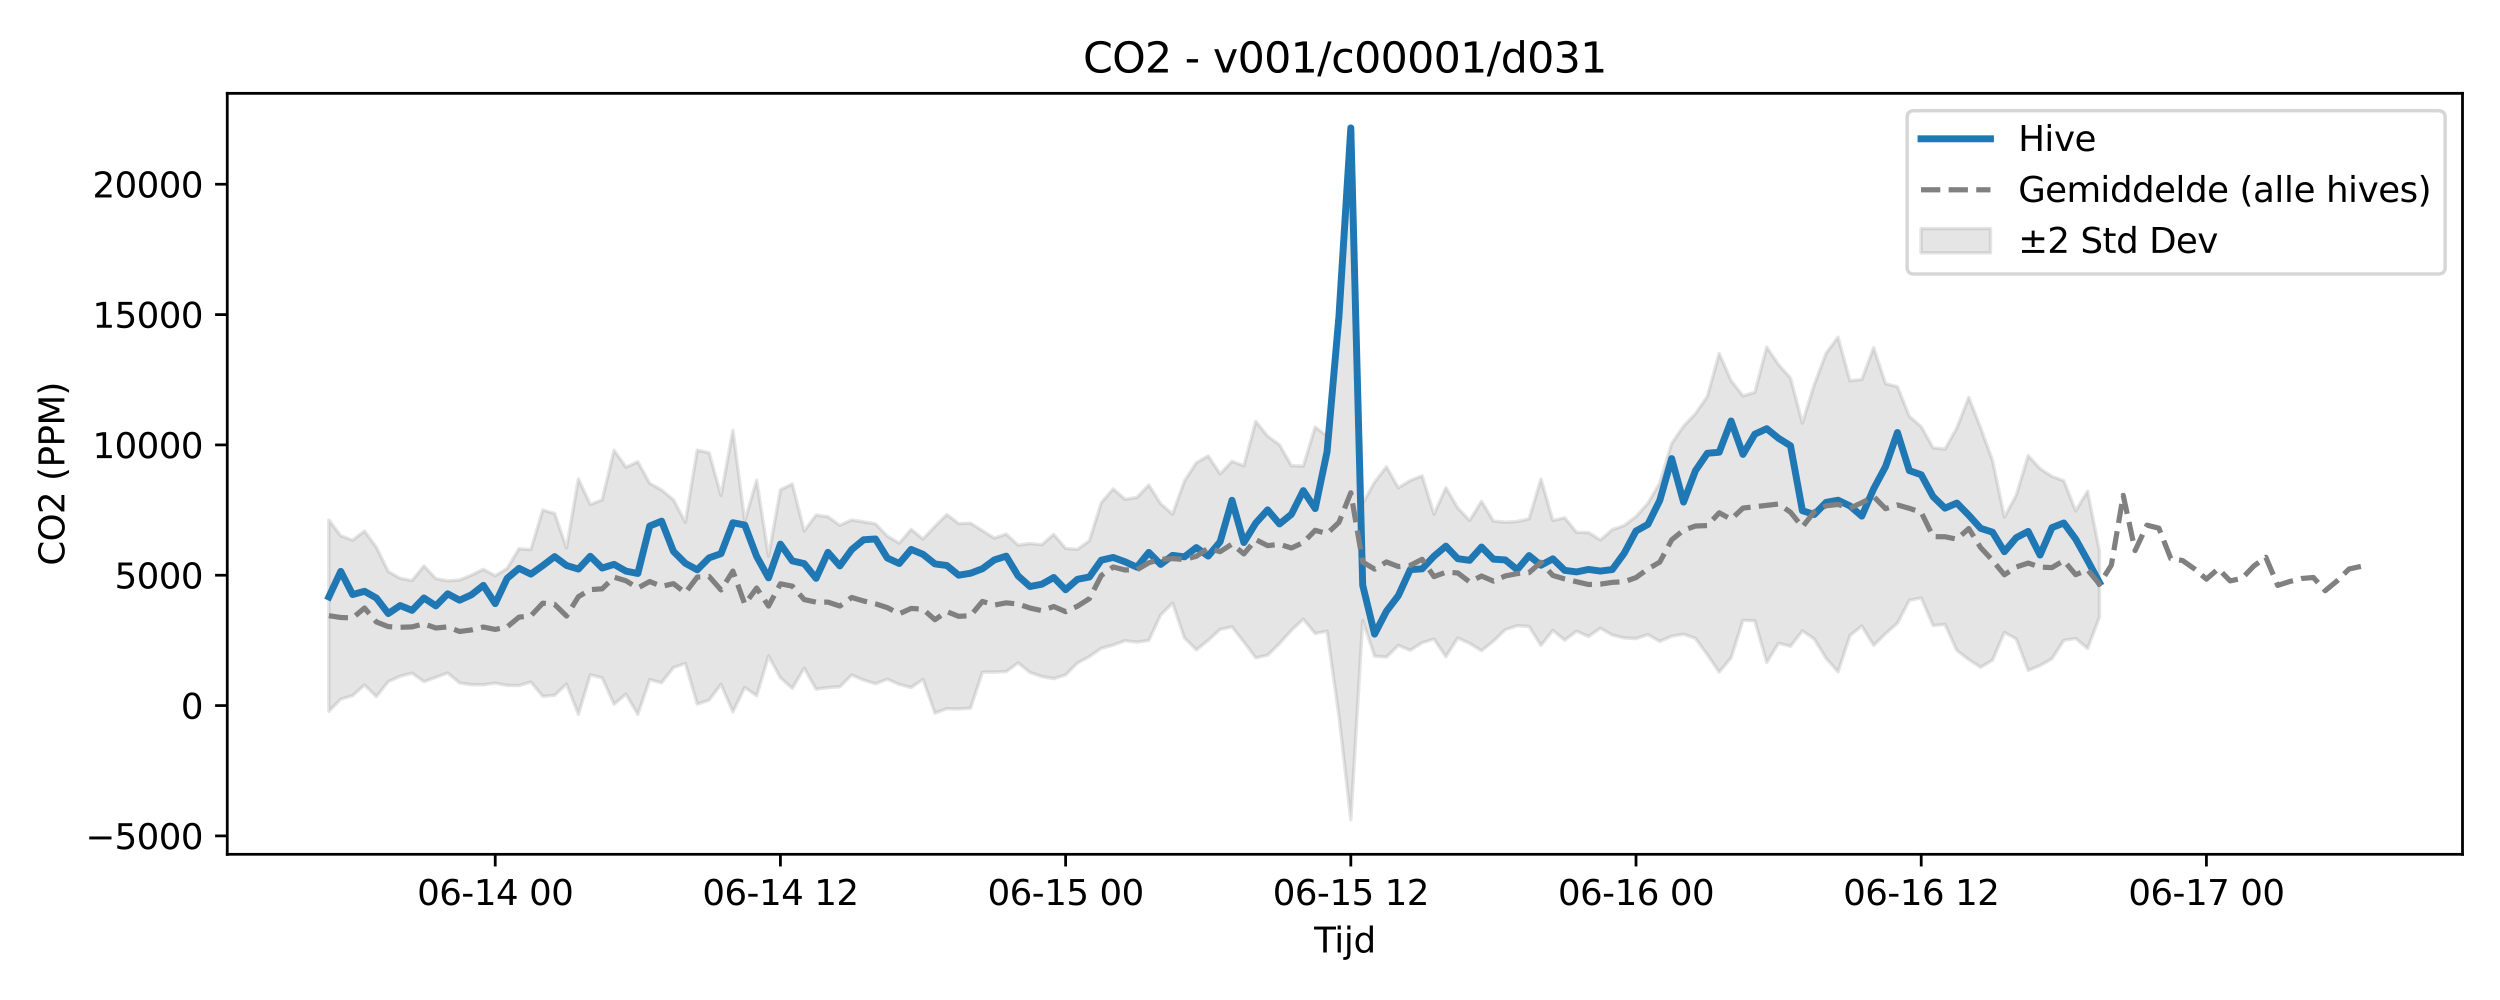 <?xml version="1.0" encoding="utf-8" standalone="no"?>
<!DOCTYPE svg PUBLIC "-//W3C//DTD SVG 1.1//EN"
  "http://www.w3.org/Graphics/SVG/1.1/DTD/svg11.dtd">
<svg xmlns:xlink="http://www.w3.org/1999/xlink" width="720pt" height="288pt" viewBox="0 0 720 288" xmlns="http://www.w3.org/2000/svg" version="1.1">
 <defs>
  <style type="text/css">*{stroke-linejoin: round; stroke-linecap: butt}</style>
 </defs>
 <g id="figure_1">
  <g id="patch_1">
   <path d="M 0 288 
L 720 288 
L 720 0 
L 0 0 
z
" style="fill: #ffffff"/>
  </g>
  <g id="axes_1">
   <g id="patch_2">
    <path d="M 65.45 246.04 
L 709.2 246.04 
L 709.2 26.88 
L 65.45 26.88 
z
" style="fill: #ffffff"/>
   </g>
   <g id="FillBetweenPolyCollection_1">
    <defs>
     <path id="m91aa860004" d="M 94.711 -138.25 
L 94.711 -83.123 
L 98.134 -86.637 
L 101.556 -87.653 
L 104.979 -90.724 
L 108.401 -87.372 
L 111.823 -91.685 
L 115.246 -93.242 
L 118.668 -94.126 
L 122.09 -91.685 
L 125.513 -92.925 
L 128.935 -94.191 
L 132.358 -91.301 
L 135.78 -90.806 
L 139.202 -90.784 
L 142.625 -91.259 
L 146.047 -90.618 
L 149.469 -90.551 
L 152.892 -91.583 
L 156.314 -87.458 
L 159.737 -87.752 
L 163.159 -90.969 
L 166.581 -82.272 
L 170.004 -93.668 
L 173.426 -92.795 
L 176.849 -85.18 
L 180.271 -88.058 
L 183.693 -82.272 
L 187.116 -92.267 
L 190.538 -91.361 
L 193.96 -95.745 
L 197.383 -96.954 
L 200.805 -85.227 
L 204.228 -86.369 
L 207.65 -90.903 
L 211.072 -82.977 
L 214.495 -90.02 
L 217.917 -87.617 
L 221.339 -99.066 
L 224.762 -92.8 
L 228.184 -89.756 
L 231.607 -95.58 
L 235.029 -89.517 
L 238.451 -89.985 
L 241.874 -90.211 
L 245.296 -93.608 
L 248.719 -92.121 
L 252.141 -91.079 
L 255.563 -92.403 
L 258.986 -90.89 
L 262.408 -90.005 
L 265.83 -92.346 
L 269.253 -82.645 
L 272.675 -83.895 
L 276.098 -83.794 
L 279.52 -84.058 
L 282.942 -94.414 
L 286.365 -94.449 
L 289.787 -94.579 
L 293.21 -97.083 
L 296.632 -94.321 
L 300.054 -93.159 
L 303.477 -92.535 
L 306.899 -93.641 
L 310.321 -97.05 
L 313.744 -98.911 
L 317.166 -101.287 
L 320.589 -102.213 
L 324.011 -103.475 
L 327.433 -103.066 
L 330.856 -103.557 
L 334.278 -110.902 
L 337.7 -114.313 
L 341.123 -104.28 
L 344.545 -100.845 
L 347.968 -103.594 
L 351.39 -106.721 
L 354.812 -107.488 
L 358.235 -103.096 
L 361.657 -98.554 
L 365.08 -99.306 
L 368.502 -102.648 
L 371.924 -106.47 
L 375.347 -109.695 
L 378.769 -105.545 
L 382.191 -106.222 
L 385.614 -81.845 
L 389.036 -51.922 
L 392.459 -109.278 
L 395.881 -99.041 
L 399.303 -98.768 
L 402.726 -102.13 
L 406.148 -100.721 
L 409.57 -102.885 
L 412.993 -103.938 
L 416.415 -98.891 
L 419.838 -104.271 
L 423.26 -102.708 
L 426.682 -100.598 
L 430.105 -103.345 
L 433.527 -106.643 
L 436.95 -107.786 
L 440.372 -107.569 
L 443.794 -102.1 
L 447.217 -106.453 
L 450.639 -103.639 
L 454.061 -106.207 
L 457.484 -104.697 
L 460.906 -107.072 
L 464.329 -105.116 
L 467.751 -104.264 
L 471.173 -104.086 
L 474.596 -105.231 
L 478.018 -103.292 
L 481.44 -104.769 
L 484.863 -105.334 
L 488.285 -104.16 
L 491.708 -99.441 
L 495.13 -94.432 
L 498.552 -98.549 
L 501.975 -109.365 
L 505.397 -109.198 
L 508.82 -97.233 
L 512.242 -102.745 
L 515.664 -101.862 
L 519.087 -106.312 
L 522.509 -103.958 
L 525.931 -98.381 
L 529.354 -94.531 
L 532.776 -104.929 
L 536.199 -107.726 
L 539.621 -102.128 
L 543.043 -105.502 
L 546.466 -108.536 
L 549.888 -115.114 
L 553.311 -115.797 
L 556.733 -107.871 
L 560.155 -108.163 
L 563.578 -100.664 
L 567 -98.037 
L 570.422 -95.811 
L 573.845 -97.874 
L 577.267 -105.856 
L 580.69 -104.006 
L 584.112 -94.916 
L 587.534 -96.318 
L 590.957 -98.278 
L 594.379 -103.584 
L 597.801 -104.123 
L 601.224 -101.247 
L 604.646 -110.225 
L 604.646 -129.287 
L 604.646 -129.287 
L 601.224 -146.528 
L 597.801 -140.863 
L 594.379 -149.529 
L 590.957 -150.781 
L 587.534 -153.035 
L 584.112 -156.756 
L 580.69 -145.412 
L 577.267 -139.077 
L 573.845 -155.366 
L 570.422 -164.78 
L 567 -173.526 
L 563.578 -164.777 
L 560.155 -158.664 
L 556.733 -159.027 
L 553.311 -165.121 
L 549.888 -168.079 
L 546.466 -176.632 
L 543.043 -177.487 
L 539.621 -187.852 
L 536.199 -178.708 
L 532.776 -178.325 
L 529.354 -190.9 
L 525.931 -186.294 
L 522.509 -177.234 
L 519.087 -166.141 
L 515.664 -179.101 
L 512.242 -182.957 
L 508.82 -188.012 
L 505.397 -174.998 
L 501.975 -173.987 
L 498.552 -178.365 
L 495.13 -186.204 
L 491.708 -173.837 
L 488.285 -168.851 
L 484.863 -165.257 
L 481.44 -160.288 
L 478.018 -148.936 
L 474.596 -143.055 
L 471.173 -139.234 
L 467.751 -136.642 
L 464.329 -135.455 
L 460.906 -132.457 
L 457.484 -134.621 
L 454.061 -134.666 
L 450.639 -138.879 
L 447.217 -138.097 
L 443.794 -150.026 
L 440.372 -138.572 
L 436.95 -137.809 
L 433.527 -137.61 
L 430.105 -137.929 
L 426.682 -143.626 
L 423.26 -138.099 
L 419.838 -141.719 
L 416.415 -147.526 
L 412.993 -139.929 
L 409.57 -150.966 
L 406.148 -149.605 
L 402.726 -147.526 
L 399.303 -153.554 
L 395.881 -149.147 
L 392.459 -142.991 
L 389.036 -240.238 
L 385.614 -193.274 
L 382.191 -162.407 
L 378.769 -164.997 
L 375.347 -153.77 
L 371.924 -153.88 
L 368.502 -159.869 
L 365.08 -162.399 
L 361.657 -166.611 
L 358.235 -153.862 
L 354.812 -155.132 
L 351.39 -151.515 
L 347.968 -156.689 
L 344.545 -154.726 
L 341.123 -149.467 
L 337.7 -139.915 
L 334.278 -142.918 
L 330.856 -148.292 
L 327.433 -144.729 
L 324.011 -144.22 
L 320.589 -147.191 
L 317.166 -143.199 
L 313.744 -132.263 
L 310.321 -129.791 
L 306.899 -130.039 
L 303.477 -134.098 
L 300.054 -131.107 
L 296.632 -131.46 
L 293.21 -131 
L 289.787 -134.179 
L 286.365 -133.027 
L 282.942 -135.169 
L 279.52 -137.311 
L 276.098 -137.198 
L 272.675 -139.821 
L 269.253 -136.393 
L 265.83 -132.767 
L 262.408 -135.542 
L 258.986 -131.556 
L 255.563 -133.592 
L 252.141 -137.13 
L 248.719 -137.703 
L 245.296 -138.256 
L 241.874 -136.702 
L 238.451 -139.191 
L 235.029 -139.652 
L 231.607 -135.064 
L 228.184 -148.618 
L 224.762 -146.934 
L 221.339 -127.825 
L 217.917 -149.695 
L 214.495 -137.971 
L 211.072 -164.076 
L 207.65 -145.285 
L 204.228 -157.587 
L 200.805 -158.372 
L 197.383 -137.583 
L 193.96 -144.071 
L 190.538 -146.875 
L 187.116 -148.789 
L 183.693 -155.014 
L 180.271 -153.426 
L 176.849 -158.356 
L 173.426 -144.044 
L 170.004 -142.701 
L 166.581 -150.043 
L 163.159 -130.208 
L 159.737 -140.104 
L 156.314 -141.118 
L 152.892 -129.72 
L 149.469 -129.958 
L 146.047 -124.283 
L 142.625 -122.195 
L 139.202 -124.033 
L 135.78 -122.347 
L 132.358 -120.962 
L 128.935 -120.718 
L 125.513 -121.355 
L 122.09 -125.004 
L 118.668 -120.789 
L 115.246 -121.444 
L 111.823 -123.375 
L 108.401 -130.368 
L 104.979 -135.055 
L 101.556 -132.407 
L 98.134 -133.69 
L 94.711 -138.25 
z
" style="stroke: #808080; stroke-opacity: 0.2"/>
    </defs>
    <g clip-path="url(#p217d6984ec)">
     <use xlink:href="#m91aa860004" x="0" y="288" style="fill: #808080; fill-opacity: 0.2; stroke: #808080; stroke-opacity: 0.2"/>
    </g>
   </g>
   <g id="matplotlib.axis_1">
    <g id="xtick_1">
     <g id="line2d_1">
      <defs>
       <path id="m5bd3066440" d="M 0 0 
L 0 3.5 
" style="stroke: #000000; stroke-width: 0.8"/>
      </defs>
      <g>
       <use xlink:href="#m5bd3066440" x="142.625" y="246.04" style="stroke: #000000; stroke-width: 0.8"/>
      </g>
     </g>
     <g id="text_1">
      <!-- 06-14 00 -->
      <g transform="translate(120.144 260.638) scale(0.1 -0.1)">
       <defs>
        <path id="DejaVuSans-30" d="M 2034 4250 
Q 1547 4250 1301 3770 
Q 1056 3291 1056 2328 
Q 1056 1369 1301 889 
Q 1547 409 2034 409 
Q 2525 409 2770 889 
Q 3016 1369 3016 2328 
Q 3016 3291 2770 3770 
Q 2525 4250 2034 4250 
z
M 2034 4750 
Q 2819 4750 3233 4129 
Q 3647 3509 3647 2328 
Q 3647 1150 3233 529 
Q 2819 -91 2034 -91 
Q 1250 -91 836 529 
Q 422 1150 422 2328 
Q 422 3509 836 4129 
Q 1250 4750 2034 4750 
z
" transform="scale(0.016)"/>
        <path id="DejaVuSans-36" d="M 2113 2584 
Q 1688 2584 1439 2293 
Q 1191 2003 1191 1497 
Q 1191 994 1439 701 
Q 1688 409 2113 409 
Q 2538 409 2786 701 
Q 3034 994 3034 1497 
Q 3034 2003 2786 2293 
Q 2538 2584 2113 2584 
z
M 3366 4563 
L 3366 3988 
Q 3128 4100 2886 4159 
Q 2644 4219 2406 4219 
Q 1781 4219 1451 3797 
Q 1122 3375 1075 2522 
Q 1259 2794 1537 2939 
Q 1816 3084 2150 3084 
Q 2853 3084 3261 2657 
Q 3669 2231 3669 1497 
Q 3669 778 3244 343 
Q 2819 -91 2113 -91 
Q 1303 -91 875 529 
Q 447 1150 447 2328 
Q 447 3434 972 4092 
Q 1497 4750 2381 4750 
Q 2619 4750 2861 4703 
Q 3103 4656 3366 4563 
z
" transform="scale(0.016)"/>
        <path id="DejaVuSans-2d" d="M 313 2009 
L 1997 2009 
L 1997 1497 
L 313 1497 
L 313 2009 
z
" transform="scale(0.016)"/>
        <path id="DejaVuSans-31" d="M 794 531 
L 1825 531 
L 1825 4091 
L 703 3866 
L 703 4441 
L 1819 4666 
L 2450 4666 
L 2450 531 
L 3481 531 
L 3481 0 
L 794 0 
L 794 531 
z
" transform="scale(0.016)"/>
        <path id="DejaVuSans-34" d="M 2419 4116 
L 825 1625 
L 2419 1625 
L 2419 4116 
z
M 2253 4666 
L 3047 4666 
L 3047 1625 
L 3713 1625 
L 3713 1100 
L 3047 1100 
L 3047 0 
L 2419 0 
L 2419 1100 
L 313 1100 
L 313 1709 
L 2253 4666 
z
" transform="scale(0.016)"/>
        <path id="DejaVuSans-20" transform="scale(0.016)"/>
       </defs>
       <use xlink:href="#DejaVuSans-30"/>
       <use xlink:href="#DejaVuSans-36" transform="translate(63.623 0)"/>
       <use xlink:href="#DejaVuSans-2d" transform="translate(127.246 0)"/>
       <use xlink:href="#DejaVuSans-31" transform="translate(163.33 0)"/>
       <use xlink:href="#DejaVuSans-34" transform="translate(226.953 0)"/>
       <use xlink:href="#DejaVuSans-20" transform="translate(290.576 0)"/>
       <use xlink:href="#DejaVuSans-30" transform="translate(322.363 0)"/>
       <use xlink:href="#DejaVuSans-30" transform="translate(385.986 0)"/>
      </g>
     </g>
    </g>
    <g id="xtick_2">
     <g id="line2d_2">
      <g>
       <use xlink:href="#m5bd3066440" x="224.762" y="246.04" style="stroke: #000000; stroke-width: 0.8"/>
      </g>
     </g>
     <g id="text_2">
      <!-- 06-14 12 -->
      <g transform="translate(202.281 260.638) scale(0.1 -0.1)">
       <defs>
        <path id="DejaVuSans-32" d="M 1228 531 
L 3431 531 
L 3431 0 
L 469 0 
L 469 531 
Q 828 903 1448 1529 
Q 2069 2156 2228 2338 
Q 2531 2678 2651 2914 
Q 2772 3150 2772 3378 
Q 2772 3750 2511 3984 
Q 2250 4219 1831 4219 
Q 1534 4219 1204 4116 
Q 875 4013 500 3803 
L 500 4441 
Q 881 4594 1212 4672 
Q 1544 4750 1819 4750 
Q 2544 4750 2975 4387 
Q 3406 4025 3406 3419 
Q 3406 3131 3298 2873 
Q 3191 2616 2906 2266 
Q 2828 2175 2409 1742 
Q 1991 1309 1228 531 
z
" transform="scale(0.016)"/>
       </defs>
       <use xlink:href="#DejaVuSans-30"/>
       <use xlink:href="#DejaVuSans-36" transform="translate(63.623 0)"/>
       <use xlink:href="#DejaVuSans-2d" transform="translate(127.246 0)"/>
       <use xlink:href="#DejaVuSans-31" transform="translate(163.33 0)"/>
       <use xlink:href="#DejaVuSans-34" transform="translate(226.953 0)"/>
       <use xlink:href="#DejaVuSans-20" transform="translate(290.576 0)"/>
       <use xlink:href="#DejaVuSans-31" transform="translate(322.363 0)"/>
       <use xlink:href="#DejaVuSans-32" transform="translate(385.986 0)"/>
      </g>
     </g>
    </g>
    <g id="xtick_3">
     <g id="line2d_3">
      <g>
       <use xlink:href="#m5bd3066440" x="306.899" y="246.04" style="stroke: #000000; stroke-width: 0.8"/>
      </g>
     </g>
     <g id="text_3">
      <!-- 06-15 00 -->
      <g transform="translate(284.419 260.638) scale(0.1 -0.1)">
       <defs>
        <path id="DejaVuSans-35" d="M 691 4666 
L 3169 4666 
L 3169 4134 
L 1269 4134 
L 1269 2991 
Q 1406 3038 1543 3061 
Q 1681 3084 1819 3084 
Q 2600 3084 3056 2656 
Q 3513 2228 3513 1497 
Q 3513 744 3044 326 
Q 2575 -91 1722 -91 
Q 1428 -91 1123 -41 
Q 819 9 494 109 
L 494 744 
Q 775 591 1075 516 
Q 1375 441 1709 441 
Q 2250 441 2565 725 
Q 2881 1009 2881 1497 
Q 2881 1984 2565 2268 
Q 2250 2553 1709 2553 
Q 1456 2553 1204 2497 
Q 953 2441 691 2322 
L 691 4666 
z
" transform="scale(0.016)"/>
       </defs>
       <use xlink:href="#DejaVuSans-30"/>
       <use xlink:href="#DejaVuSans-36" transform="translate(63.623 0)"/>
       <use xlink:href="#DejaVuSans-2d" transform="translate(127.246 0)"/>
       <use xlink:href="#DejaVuSans-31" transform="translate(163.33 0)"/>
       <use xlink:href="#DejaVuSans-35" transform="translate(226.953 0)"/>
       <use xlink:href="#DejaVuSans-20" transform="translate(290.576 0)"/>
       <use xlink:href="#DejaVuSans-30" transform="translate(322.363 0)"/>
       <use xlink:href="#DejaVuSans-30" transform="translate(385.986 0)"/>
      </g>
     </g>
    </g>
    <g id="xtick_4">
     <g id="line2d_4">
      <g>
       <use xlink:href="#m5bd3066440" x="389.036" y="246.04" style="stroke: #000000; stroke-width: 0.8"/>
      </g>
     </g>
     <g id="text_4">
      <!-- 06-15 12 -->
      <g transform="translate(366.556 260.638) scale(0.1 -0.1)">
       <use xlink:href="#DejaVuSans-30"/>
       <use xlink:href="#DejaVuSans-36" transform="translate(63.623 0)"/>
       <use xlink:href="#DejaVuSans-2d" transform="translate(127.246 0)"/>
       <use xlink:href="#DejaVuSans-31" transform="translate(163.33 0)"/>
       <use xlink:href="#DejaVuSans-35" transform="translate(226.953 0)"/>
       <use xlink:href="#DejaVuSans-20" transform="translate(290.576 0)"/>
       <use xlink:href="#DejaVuSans-31" transform="translate(322.363 0)"/>
       <use xlink:href="#DejaVuSans-32" transform="translate(385.986 0)"/>
      </g>
     </g>
    </g>
    <g id="xtick_5">
     <g id="line2d_5">
      <g>
       <use xlink:href="#m5bd3066440" x="471.173" y="246.04" style="stroke: #000000; stroke-width: 0.8"/>
      </g>
     </g>
     <g id="text_5">
      <!-- 06-16 00 -->
      <g transform="translate(448.693 260.638) scale(0.1 -0.1)">
       <use xlink:href="#DejaVuSans-30"/>
       <use xlink:href="#DejaVuSans-36" transform="translate(63.623 0)"/>
       <use xlink:href="#DejaVuSans-2d" transform="translate(127.246 0)"/>
       <use xlink:href="#DejaVuSans-31" transform="translate(163.33 0)"/>
       <use xlink:href="#DejaVuSans-36" transform="translate(226.953 0)"/>
       <use xlink:href="#DejaVuSans-20" transform="translate(290.576 0)"/>
       <use xlink:href="#DejaVuSans-30" transform="translate(322.363 0)"/>
       <use xlink:href="#DejaVuSans-30" transform="translate(385.986 0)"/>
      </g>
     </g>
    </g>
    <g id="xtick_6">
     <g id="line2d_6">
      <g>
       <use xlink:href="#m5bd3066440" x="553.311" y="246.04" style="stroke: #000000; stroke-width: 0.8"/>
      </g>
     </g>
     <g id="text_6">
      <!-- 06-16 12 -->
      <g transform="translate(530.83 260.638) scale(0.1 -0.1)">
       <use xlink:href="#DejaVuSans-30"/>
       <use xlink:href="#DejaVuSans-36" transform="translate(63.623 0)"/>
       <use xlink:href="#DejaVuSans-2d" transform="translate(127.246 0)"/>
       <use xlink:href="#DejaVuSans-31" transform="translate(163.33 0)"/>
       <use xlink:href="#DejaVuSans-36" transform="translate(226.953 0)"/>
       <use xlink:href="#DejaVuSans-20" transform="translate(290.576 0)"/>
       <use xlink:href="#DejaVuSans-31" transform="translate(322.363 0)"/>
       <use xlink:href="#DejaVuSans-32" transform="translate(385.986 0)"/>
      </g>
     </g>
    </g>
    <g id="xtick_7">
     <g id="line2d_7">
      <g>
       <use xlink:href="#m5bd3066440" x="635.448" y="246.04" style="stroke: #000000; stroke-width: 0.8"/>
      </g>
     </g>
     <g id="text_7">
      <!-- 06-17 00 -->
      <g transform="translate(612.967 260.638) scale(0.1 -0.1)">
       <defs>
        <path id="DejaVuSans-37" d="M 525 4666 
L 3525 4666 
L 3525 4397 
L 1831 0 
L 1172 0 
L 2766 4134 
L 525 4134 
L 525 4666 
z
" transform="scale(0.016)"/>
       </defs>
       <use xlink:href="#DejaVuSans-30"/>
       <use xlink:href="#DejaVuSans-36" transform="translate(63.623 0)"/>
       <use xlink:href="#DejaVuSans-2d" transform="translate(127.246 0)"/>
       <use xlink:href="#DejaVuSans-31" transform="translate(163.33 0)"/>
       <use xlink:href="#DejaVuSans-37" transform="translate(226.953 0)"/>
       <use xlink:href="#DejaVuSans-20" transform="translate(290.576 0)"/>
       <use xlink:href="#DejaVuSans-30" transform="translate(322.363 0)"/>
       <use xlink:href="#DejaVuSans-30" transform="translate(385.986 0)"/>
      </g>
     </g>
    </g>
    <g id="text_8">
     <!-- Tijd -->
     <g transform="translate(378.475 274.317) scale(0.1 -0.1)">
      <defs>
       <path id="DejaVuSans-54" d="M -19 4666 
L 3928 4666 
L 3928 4134 
L 2272 4134 
L 2272 0 
L 1638 0 
L 1638 4134 
L -19 4134 
L -19 4666 
z
" transform="scale(0.016)"/>
       <path id="DejaVuSans-69" d="M 603 3500 
L 1178 3500 
L 1178 0 
L 603 0 
L 603 3500 
z
M 603 4863 
L 1178 4863 
L 1178 4134 
L 603 4134 
L 603 4863 
z
" transform="scale(0.016)"/>
       <path id="DejaVuSans-6a" d="M 603 3500 
L 1178 3500 
L 1178 -63 
Q 1178 -731 923 -1031 
Q 669 -1331 103 -1331 
L -116 -1331 
L -116 -844 
L 38 -844 
Q 366 -844 484 -692 
Q 603 -541 603 -63 
L 603 3500 
z
M 603 4863 
L 1178 4863 
L 1178 4134 
L 603 4134 
L 603 4863 
z
" transform="scale(0.016)"/>
       <path id="DejaVuSans-64" d="M 2906 2969 
L 2906 4863 
L 3481 4863 
L 3481 0 
L 2906 0 
L 2906 525 
Q 2725 213 2448 61 
Q 2172 -91 1784 -91 
Q 1150 -91 751 415 
Q 353 922 353 1747 
Q 353 2572 751 3078 
Q 1150 3584 1784 3584 
Q 2172 3584 2448 3432 
Q 2725 3281 2906 2969 
z
M 947 1747 
Q 947 1113 1208 752 
Q 1469 391 1925 391 
Q 2381 391 2643 752 
Q 2906 1113 2906 1747 
Q 2906 2381 2643 2742 
Q 2381 3103 1925 3103 
Q 1469 3103 1208 2742 
Q 947 2381 947 1747 
z
" transform="scale(0.016)"/>
      </defs>
      <use xlink:href="#DejaVuSans-54"/>
      <use xlink:href="#DejaVuSans-69" transform="translate(57.959 0)"/>
      <use xlink:href="#DejaVuSans-6a" transform="translate(85.742 0)"/>
      <use xlink:href="#DejaVuSans-64" transform="translate(113.525 0)"/>
     </g>
    </g>
   </g>
   <g id="matplotlib.axis_2">
    <g id="ytick_1">
     <g id="line2d_8">
      <defs>
       <path id="m555ec201c3" d="M 0 0 
L -3.5 0 
" style="stroke: #000000; stroke-width: 0.8"/>
      </defs>
      <g>
       <use xlink:href="#m555ec201c3" x="65.45" y="240.74" style="stroke: #000000; stroke-width: 0.8"/>
      </g>
     </g>
     <g id="text_9">
      <!-- −5000 -->
      <g transform="translate(24.62 244.54) scale(0.1 -0.1)">
       <defs>
        <path id="DejaVuSans-2212" d="M 678 2272 
L 4684 2272 
L 4684 1741 
L 678 1741 
L 678 2272 
z
" transform="scale(0.016)"/>
       </defs>
       <use xlink:href="#DejaVuSans-2212"/>
       <use xlink:href="#DejaVuSans-35" transform="translate(83.789 0)"/>
       <use xlink:href="#DejaVuSans-30" transform="translate(147.412 0)"/>
       <use xlink:href="#DejaVuSans-30" transform="translate(211.035 0)"/>
       <use xlink:href="#DejaVuSans-30" transform="translate(274.658 0)"/>
      </g>
     </g>
    </g>
    <g id="ytick_2">
     <g id="line2d_9">
      <g>
       <use xlink:href="#m555ec201c3" x="65.45" y="203.205" style="stroke: #000000; stroke-width: 0.8"/>
      </g>
     </g>
     <g id="text_10">
      <!-- 0 -->
      <g transform="translate(52.087 207.004) scale(0.1 -0.1)">
       <use xlink:href="#DejaVuSans-30"/>
      </g>
     </g>
    </g>
    <g id="ytick_3">
     <g id="line2d_10">
      <g>
       <use xlink:href="#m555ec201c3" x="65.45" y="165.669" style="stroke: #000000; stroke-width: 0.8"/>
      </g>
     </g>
     <g id="text_11">
      <!-- 5000 -->
      <g transform="translate(33 169.468) scale(0.1 -0.1)">
       <use xlink:href="#DejaVuSans-35"/>
       <use xlink:href="#DejaVuSans-30" transform="translate(63.623 0)"/>
       <use xlink:href="#DejaVuSans-30" transform="translate(127.246 0)"/>
       <use xlink:href="#DejaVuSans-30" transform="translate(190.869 0)"/>
      </g>
     </g>
    </g>
    <g id="ytick_4">
     <g id="line2d_11">
      <g>
       <use xlink:href="#m555ec201c3" x="65.45" y="128.133" style="stroke: #000000; stroke-width: 0.8"/>
      </g>
     </g>
     <g id="text_12">
      <!-- 10000 -->
      <g transform="translate(26.637 131.933) scale(0.1 -0.1)">
       <use xlink:href="#DejaVuSans-31"/>
       <use xlink:href="#DejaVuSans-30" transform="translate(63.623 0)"/>
       <use xlink:href="#DejaVuSans-30" transform="translate(127.246 0)"/>
       <use xlink:href="#DejaVuSans-30" transform="translate(190.869 0)"/>
       <use xlink:href="#DejaVuSans-30" transform="translate(254.492 0)"/>
      </g>
     </g>
    </g>
    <g id="ytick_5">
     <g id="line2d_12">
      <g>
       <use xlink:href="#m555ec201c3" x="65.45" y="90.598" style="stroke: #000000; stroke-width: 0.8"/>
      </g>
     </g>
     <g id="text_13">
      <!-- 15000 -->
      <g transform="translate(26.637 94.397) scale(0.1 -0.1)">
       <use xlink:href="#DejaVuSans-31"/>
       <use xlink:href="#DejaVuSans-35" transform="translate(63.623 0)"/>
       <use xlink:href="#DejaVuSans-30" transform="translate(127.246 0)"/>
       <use xlink:href="#DejaVuSans-30" transform="translate(190.869 0)"/>
       <use xlink:href="#DejaVuSans-30" transform="translate(254.492 0)"/>
      </g>
     </g>
    </g>
    <g id="ytick_6">
     <g id="line2d_13">
      <g>
       <use xlink:href="#m555ec201c3" x="65.45" y="53.062" style="stroke: #000000; stroke-width: 0.8"/>
      </g>
     </g>
     <g id="text_14">
      <!-- 20000 -->
      <g transform="translate(26.637 56.861) scale(0.1 -0.1)">
       <use xlink:href="#DejaVuSans-32"/>
       <use xlink:href="#DejaVuSans-30" transform="translate(63.623 0)"/>
       <use xlink:href="#DejaVuSans-30" transform="translate(127.246 0)"/>
       <use xlink:href="#DejaVuSans-30" transform="translate(190.869 0)"/>
       <use xlink:href="#DejaVuSans-30" transform="translate(254.492 0)"/>
      </g>
     </g>
    </g>
    <g id="text_15">
     <!-- CO2 (PPM) -->
     <g transform="translate(18.541 162.903) rotate(-90) scale(0.1 -0.1)">
      <defs>
       <path id="DejaVuSans-43" d="M 4122 4306 
L 4122 3641 
Q 3803 3938 3442 4084 
Q 3081 4231 2675 4231 
Q 1875 4231 1450 3742 
Q 1025 3253 1025 2328 
Q 1025 1406 1450 917 
Q 1875 428 2675 428 
Q 3081 428 3442 575 
Q 3803 722 4122 1019 
L 4122 359 
Q 3791 134 3420 21 
Q 3050 -91 2638 -91 
Q 1578 -91 968 557 
Q 359 1206 359 2328 
Q 359 3453 968 4101 
Q 1578 4750 2638 4750 
Q 3056 4750 3426 4639 
Q 3797 4528 4122 4306 
z
" transform="scale(0.016)"/>
       <path id="DejaVuSans-4f" d="M 2522 4238 
Q 1834 4238 1429 3725 
Q 1025 3213 1025 2328 
Q 1025 1447 1429 934 
Q 1834 422 2522 422 
Q 3209 422 3611 934 
Q 4013 1447 4013 2328 
Q 4013 3213 3611 3725 
Q 3209 4238 2522 4238 
z
M 2522 4750 
Q 3503 4750 4090 4092 
Q 4678 3434 4678 2328 
Q 4678 1225 4090 567 
Q 3503 -91 2522 -91 
Q 1538 -91 948 565 
Q 359 1222 359 2328 
Q 359 3434 948 4092 
Q 1538 4750 2522 4750 
z
" transform="scale(0.016)"/>
       <path id="DejaVuSans-28" d="M 1984 4856 
Q 1566 4138 1362 3434 
Q 1159 2731 1159 2009 
Q 1159 1288 1364 580 
Q 1569 -128 1984 -844 
L 1484 -844 
Q 1016 -109 783 600 
Q 550 1309 550 2009 
Q 550 2706 781 3412 
Q 1013 4119 1484 4856 
L 1984 4856 
z
" transform="scale(0.016)"/>
       <path id="DejaVuSans-50" d="M 1259 4147 
L 1259 2394 
L 2053 2394 
Q 2494 2394 2734 2622 
Q 2975 2850 2975 3272 
Q 2975 3691 2734 3919 
Q 2494 4147 2053 4147 
L 1259 4147 
z
M 628 4666 
L 2053 4666 
Q 2838 4666 3239 4311 
Q 3641 3956 3641 3272 
Q 3641 2581 3239 2228 
Q 2838 1875 2053 1875 
L 1259 1875 
L 1259 0 
L 628 0 
L 628 4666 
z
" transform="scale(0.016)"/>
       <path id="DejaVuSans-4d" d="M 628 4666 
L 1569 4666 
L 2759 1491 
L 3956 4666 
L 4897 4666 
L 4897 0 
L 4281 0 
L 4281 4097 
L 3078 897 
L 2444 897 
L 1241 4097 
L 1241 0 
L 628 0 
L 628 4666 
z
" transform="scale(0.016)"/>
       <path id="DejaVuSans-29" d="M 513 4856 
L 1013 4856 
Q 1481 4119 1714 3412 
Q 1947 2706 1947 2009 
Q 1947 1309 1714 600 
Q 1481 -109 1013 -844 
L 513 -844 
Q 928 -128 1133 580 
Q 1338 1288 1338 2009 
Q 1338 2731 1133 3434 
Q 928 4138 513 4856 
z
" transform="scale(0.016)"/>
      </defs>
      <use xlink:href="#DejaVuSans-43"/>
      <use xlink:href="#DejaVuSans-4f" transform="translate(69.824 0)"/>
      <use xlink:href="#DejaVuSans-32" transform="translate(148.535 0)"/>
      <use xlink:href="#DejaVuSans-20" transform="translate(212.158 0)"/>
      <use xlink:href="#DejaVuSans-28" transform="translate(243.945 0)"/>
      <use xlink:href="#DejaVuSans-50" transform="translate(282.959 0)"/>
      <use xlink:href="#DejaVuSans-50" transform="translate(343.262 0)"/>
      <use xlink:href="#DejaVuSans-4d" transform="translate(403.564 0)"/>
      <use xlink:href="#DejaVuSans-29" transform="translate(489.844 0)"/>
     </g>
    </g>
   </g>
   <g id="line2d_14">
    <path d="M 94.711 171.908 
L 98.134 164.566 
L 101.556 171.229 
L 104.979 170.296 
L 108.401 172.24 
L 111.823 176.697 
L 115.246 174.402 
L 118.668 175.786 
L 122.09 172.22 
L 125.513 174.49 
L 128.935 171.019 
L 132.358 172.853 
L 135.78 171.299 
L 139.202 168.594 
L 142.625 173.842 
L 146.047 166.57 
L 149.469 163.682 
L 152.892 165.346 
L 156.314 162.899 
L 159.737 160.304 
L 163.159 162.864 
L 166.581 163.892 
L 170.004 160.211 
L 173.426 163.6 
L 176.849 162.534 
L 180.271 164.487 
L 183.693 165.161 
L 187.116 151.498 
L 190.538 150.092 
L 193.96 158.808 
L 197.383 162.233 
L 200.805 164.105 
L 204.228 160.659 
L 207.65 159.453 
L 211.072 150.545 
L 214.495 151.215 
L 217.917 160.254 
L 221.339 166.417 
L 224.762 156.709 
L 228.184 161.54 
L 231.607 162.321 
L 235.029 166.555 
L 238.451 159.083 
L 241.874 162.985 
L 245.296 158.277 
L 248.719 155.454 
L 252.141 155.224 
L 255.563 160.726 
L 258.986 162.288 
L 262.408 158.227 
L 265.83 159.648 
L 269.253 162.4 
L 272.675 162.861 
L 276.098 165.657 
L 279.52 165.094 
L 282.942 163.792 
L 286.365 161.257 
L 289.787 160.166 
L 293.21 165.849 
L 296.632 168.915 
L 300.054 168.249 
L 303.477 166.315 
L 306.899 169.843 
L 310.321 166.833 
L 313.744 166.17 
L 317.166 161.333 
L 320.589 160.549 
L 324.011 161.793 
L 327.433 163.349 
L 330.856 159.093 
L 334.278 162.549 
L 337.7 159.949 
L 341.123 160.372 
L 344.545 157.704 
L 347.968 160.151 
L 351.39 156.035 
L 354.812 144.091 
L 358.235 156.25 
L 361.657 150.645 
L 365.08 146.849 
L 368.502 150.893 
L 371.924 148.122 
L 375.347 141.309 
L 378.769 146.47 
L 382.191 130.128 
L 385.614 91.143 
L 389.036 36.842 
L 392.459 168.557 
L 395.881 182.625 
L 399.303 176.019 
L 402.726 171.525 
L 406.148 164.048 
L 409.57 163.835 
L 412.993 160.179 
L 416.415 157.289 
L 419.838 160.902 
L 423.26 161.373 
L 426.682 157.546 
L 430.105 161.042 
L 433.527 161.257 
L 436.95 164.07 
L 440.372 160.006 
L 443.794 162.789 
L 447.217 160.945 
L 450.639 164.268 
L 454.061 164.708 
L 457.484 163.995 
L 460.906 164.465 
L 464.329 164.038 
L 467.751 159.358 
L 471.173 152.925 
L 474.596 151.028 
L 478.018 144.111 
L 481.44 132.08 
L 484.863 144.594 
L 488.285 135.573 
L 491.708 130.543 
L 495.13 130.243 
L 498.552 121.254 
L 501.975 130.864 
L 505.397 125.026 
L 508.82 123.467 
L 512.242 126.244 
L 515.664 128.376 
L 519.087 147.074 
L 522.509 148.175 
L 525.931 144.687 
L 529.354 144.064 
L 532.776 145.708 
L 536.199 148.643 
L 539.621 140.758 
L 543.043 134.367 
L 546.466 124.571 
L 549.888 135.528 
L 553.311 136.734 
L 556.733 143.03 
L 560.155 146.353 
L 563.578 144.882 
L 567 148.37 
L 570.422 152.159 
L 573.845 153.265 
L 577.267 158.89 
L 580.69 154.844 
L 584.112 153.05 
L 587.534 159.861 
L 590.957 151.964 
L 594.379 150.622 
L 597.801 155.274 
L 601.224 161.403 
L 604.646 167.767 
L 604.646 167.767 
" clip-path="url(#p217d6984ec)" style="fill: none; stroke: #1f77b4; stroke-width: 2; stroke-linecap: square"/>
   </g>
   <g id="line2d_15">
    <path d="M 94.711 177.313 
L 98.134 177.837 
L 101.556 177.97 
L 104.979 175.11 
L 108.401 179.13 
L 111.823 180.47 
L 115.246 180.657 
L 118.668 180.543 
L 122.09 179.656 
L 125.513 180.86 
L 128.935 180.546 
L 132.358 181.868 
L 135.78 181.424 
L 139.202 180.591 
L 142.625 181.273 
L 146.047 180.55 
L 149.469 177.746 
L 152.892 177.348 
L 156.314 173.712 
L 159.737 174.072 
L 163.159 177.412 
L 166.581 171.843 
L 170.004 169.815 
L 173.426 169.58 
L 176.849 166.232 
L 180.271 167.258 
L 183.693 169.357 
L 187.116 167.472 
L 190.538 168.882 
L 193.96 168.092 
L 197.383 170.732 
L 200.805 166.201 
L 204.228 166.022 
L 207.65 169.906 
L 211.072 164.473 
L 214.495 174.005 
L 217.917 169.344 
L 221.339 174.555 
L 224.762 168.133 
L 228.184 168.813 
L 231.607 172.678 
L 235.029 173.415 
L 238.451 173.412 
L 241.874 174.543 
L 245.296 172.068 
L 248.719 173.088 
L 252.141 173.895 
L 255.563 175.002 
L 258.986 176.777 
L 262.408 175.227 
L 265.83 175.443 
L 269.253 178.481 
L 272.675 176.142 
L 276.098 177.504 
L 279.52 177.316 
L 282.942 173.208 
L 286.365 174.262 
L 289.787 173.621 
L 293.21 173.959 
L 296.632 175.109 
L 300.054 175.867 
L 303.477 174.684 
L 306.899 176.16 
L 310.321 174.579 
L 313.744 172.413 
L 317.166 165.757 
L 320.589 163.298 
L 324.011 164.153 
L 327.433 164.103 
L 330.856 162.075 
L 334.278 161.09 
L 337.7 160.886 
L 341.123 161.127 
L 344.545 160.214 
L 347.968 157.859 
L 351.39 158.882 
L 354.812 156.69 
L 358.235 159.521 
L 361.657 155.418 
L 365.08 157.147 
L 368.502 156.742 
L 371.924 157.825 
L 375.347 156.267 
L 378.769 152.729 
L 382.191 153.685 
L 385.614 150.441 
L 389.036 141.92 
L 392.459 161.865 
L 395.881 163.906 
L 399.303 161.839 
L 402.726 163.172 
L 406.148 162.837 
L 409.57 161.075 
L 412.993 166.067 
L 416.415 164.792 
L 419.838 165.005 
L 423.26 167.596 
L 426.682 165.888 
L 430.105 167.363 
L 433.527 165.873 
L 436.95 165.203 
L 440.372 164.929 
L 443.794 161.937 
L 447.217 165.725 
L 450.639 166.741 
L 457.484 168.341 
L 460.906 168.236 
L 464.329 167.714 
L 467.751 167.547 
L 471.173 166.34 
L 474.596 163.857 
L 478.018 161.886 
L 481.44 155.471 
L 484.863 152.705 
L 488.285 151.494 
L 491.708 151.361 
L 495.13 147.682 
L 498.552 149.543 
L 501.975 146.324 
L 512.242 145.149 
L 515.664 147.519 
L 519.087 151.773 
L 522.509 147.404 
L 525.931 145.663 
L 529.354 145.284 
L 532.776 146.373 
L 536.199 144.783 
L 539.621 143.01 
L 543.043 146.506 
L 546.466 145.416 
L 549.888 146.403 
L 553.311 147.541 
L 556.733 154.551 
L 560.155 154.586 
L 563.578 155.279 
L 567 152.219 
L 570.422 157.704 
L 573.845 161.38 
L 577.267 165.533 
L 580.69 163.291 
L 584.112 162.164 
L 587.534 163.323 
L 590.957 163.47 
L 594.379 161.443 
L 597.801 165.507 
L 601.224 164.112 
L 604.646 168.244 
L 608.069 162.761 
L 611.491 142.677 
L 614.913 158.565 
L 618.336 151.25 
L 621.758 152.126 
L 625.181 160.855 
L 628.603 161.443 
L 632.025 163.847 
L 635.448 166.79 
L 638.87 163.8 
L 642.292 167.301 
L 645.715 166.557 
L 649.137 162.978 
L 652.56 160.489 
L 655.982 168.593 
L 659.404 167.49 
L 662.827 166.608 
L 666.249 166.322 
L 669.671 170.116 
L 673.094 167.283 
L 676.516 163.877 
L 679.939 163.124 
L 679.939 163.124 
" clip-path="url(#p217d6984ec)" style="fill: none; stroke-dasharray: 5.55,2.4; stroke-dashoffset: 0; stroke: #808080; stroke-width: 1.5"/>
   </g>
   <g id="patch_3">
    <path d="M 65.45 246.04 
L 65.45 26.88 
" style="fill: none; stroke: #000000; stroke-width: 0.8; stroke-linejoin: miter; stroke-linecap: square"/>
   </g>
   <g id="patch_4">
    <path d="M 709.2 246.04 
L 709.2 26.88 
" style="fill: none; stroke: #000000; stroke-width: 0.8; stroke-linejoin: miter; stroke-linecap: square"/>
   </g>
   <g id="patch_5">
    <path d="M 65.45 246.04 
L 709.2 246.04 
" style="fill: none; stroke: #000000; stroke-width: 0.8; stroke-linejoin: miter; stroke-linecap: square"/>
   </g>
   <g id="patch_6">
    <path d="M 65.45 26.88 
L 709.2 26.88 
" style="fill: none; stroke: #000000; stroke-width: 0.8; stroke-linejoin: miter; stroke-linecap: square"/>
   </g>
   <g id="text_16">
    <!-- CO2 - v001/c00001/d031 -->
    <g transform="translate(311.922 20.88) scale(0.12 -0.12)">
     <defs>
      <path id="DejaVuSans-76" d="M 191 3500 
L 800 3500 
L 1894 563 
L 2988 3500 
L 3597 3500 
L 2284 0 
L 1503 0 
L 191 3500 
z
" transform="scale(0.016)"/>
      <path id="DejaVuSans-2f" d="M 1625 4666 
L 2156 4666 
L 531 -594 
L 0 -594 
L 1625 4666 
z
" transform="scale(0.016)"/>
      <path id="DejaVuSans-63" d="M 3122 3366 
L 3122 2828 
Q 2878 2963 2633 3030 
Q 2388 3097 2138 3097 
Q 1578 3097 1268 2742 
Q 959 2388 959 1747 
Q 959 1106 1268 751 
Q 1578 397 2138 397 
Q 2388 397 2633 464 
Q 2878 531 3122 666 
L 3122 134 
Q 2881 22 2623 -34 
Q 2366 -91 2075 -91 
Q 1284 -91 818 406 
Q 353 903 353 1747 
Q 353 2603 823 3093 
Q 1294 3584 2113 3584 
Q 2378 3584 2631 3529 
Q 2884 3475 3122 3366 
z
" transform="scale(0.016)"/>
      <path id="DejaVuSans-33" d="M 2597 2516 
Q 3050 2419 3304 2112 
Q 3559 1806 3559 1356 
Q 3559 666 3084 287 
Q 2609 -91 1734 -91 
Q 1441 -91 1130 -33 
Q 819 25 488 141 
L 488 750 
Q 750 597 1062 519 
Q 1375 441 1716 441 
Q 2309 441 2620 675 
Q 2931 909 2931 1356 
Q 2931 1769 2642 2001 
Q 2353 2234 1838 2234 
L 1294 2234 
L 1294 2753 
L 1863 2753 
Q 2328 2753 2575 2939 
Q 2822 3125 2822 3475 
Q 2822 3834 2567 4026 
Q 2313 4219 1838 4219 
Q 1578 4219 1281 4162 
Q 984 4106 628 3988 
L 628 4550 
Q 988 4650 1302 4700 
Q 1616 4750 1894 4750 
Q 2613 4750 3031 4423 
Q 3450 4097 3450 3541 
Q 3450 3153 3228 2886 
Q 3006 2619 2597 2516 
z
" transform="scale(0.016)"/>
     </defs>
     <use xlink:href="#DejaVuSans-43"/>
     <use xlink:href="#DejaVuSans-4f" transform="translate(69.824 0)"/>
     <use xlink:href="#DejaVuSans-32" transform="translate(148.535 0)"/>
     <use xlink:href="#DejaVuSans-20" transform="translate(212.158 0)"/>
     <use xlink:href="#DejaVuSans-2d" transform="translate(243.945 0)"/>
     <use xlink:href="#DejaVuSans-20" transform="translate(280.029 0)"/>
     <use xlink:href="#DejaVuSans-76" transform="translate(311.816 0)"/>
     <use xlink:href="#DejaVuSans-30" transform="translate(370.996 0)"/>
     <use xlink:href="#DejaVuSans-30" transform="translate(434.619 0)"/>
     <use xlink:href="#DejaVuSans-31" transform="translate(498.242 0)"/>
     <use xlink:href="#DejaVuSans-2f" transform="translate(561.865 0)"/>
     <use xlink:href="#DejaVuSans-63" transform="translate(595.557 0)"/>
     <use xlink:href="#DejaVuSans-30" transform="translate(650.537 0)"/>
     <use xlink:href="#DejaVuSans-30" transform="translate(714.16 0)"/>
     <use xlink:href="#DejaVuSans-30" transform="translate(777.783 0)"/>
     <use xlink:href="#DejaVuSans-30" transform="translate(841.406 0)"/>
     <use xlink:href="#DejaVuSans-31" transform="translate(905.029 0)"/>
     <use xlink:href="#DejaVuSans-2f" transform="translate(968.652 0)"/>
     <use xlink:href="#DejaVuSans-64" transform="translate(1002.344 0)"/>
     <use xlink:href="#DejaVuSans-30" transform="translate(1065.82 0)"/>
     <use xlink:href="#DejaVuSans-33" transform="translate(1129.443 0)"/>
     <use xlink:href="#DejaVuSans-31" transform="translate(1193.066 0)"/>
    </g>
   </g>
   <g id="legend_1">
    <g id="patch_7">
     <path d="M 551.256 78.914 
L 702.2 78.914 
Q 704.2 78.914 704.2 76.914 
L 704.2 33.88 
Q 704.2 31.88 702.2 31.88 
L 551.256 31.88 
Q 549.256 31.88 549.256 33.88 
L 549.256 76.914 
Q 549.256 78.914 551.256 78.914 
z
" style="fill: #ffffff; opacity: 0.8; stroke: #cccccc; stroke-linejoin: miter"/>
    </g>
    <g id="line2d_16">
     <path d="M 553.256 39.978 
L 563.256 39.978 
L 573.256 39.978 
" style="fill: none; stroke: #1f77b4; stroke-width: 2; stroke-linecap: square"/>
    </g>
    <g id="text_17">
     <!-- Hive -->
     <g transform="translate(581.256 43.478) scale(0.1 -0.1)">
      <defs>
       <path id="DejaVuSans-48" d="M 628 4666 
L 1259 4666 
L 1259 2753 
L 3553 2753 
L 3553 4666 
L 4184 4666 
L 4184 0 
L 3553 0 
L 3553 2222 
L 1259 2222 
L 1259 0 
L 628 0 
L 628 4666 
z
" transform="scale(0.016)"/>
       <path id="DejaVuSans-65" d="M 3597 1894 
L 3597 1613 
L 953 1613 
Q 991 1019 1311 708 
Q 1631 397 2203 397 
Q 2534 397 2845 478 
Q 3156 559 3463 722 
L 3463 178 
Q 3153 47 2828 -22 
Q 2503 -91 2169 -91 
Q 1331 -91 842 396 
Q 353 884 353 1716 
Q 353 2575 817 3079 
Q 1281 3584 2069 3584 
Q 2775 3584 3186 3129 
Q 3597 2675 3597 1894 
z
M 3022 2063 
Q 3016 2534 2758 2815 
Q 2500 3097 2075 3097 
Q 1594 3097 1305 2825 
Q 1016 2553 972 2059 
L 3022 2063 
z
" transform="scale(0.016)"/>
      </defs>
      <use xlink:href="#DejaVuSans-48"/>
      <use xlink:href="#DejaVuSans-69" transform="translate(75.195 0)"/>
      <use xlink:href="#DejaVuSans-76" transform="translate(102.979 0)"/>
      <use xlink:href="#DejaVuSans-65" transform="translate(162.158 0)"/>
     </g>
    </g>
    <g id="line2d_17">
     <path d="M 553.256 54.657 
L 563.256 54.657 
L 573.256 54.657 
" style="fill: none; stroke-dasharray: 5.55,2.4; stroke-dashoffset: 0; stroke: #808080; stroke-width: 1.5"/>
    </g>
    <g id="text_18">
     <!-- Gemiddelde (alle hives) -->
     <g transform="translate(581.256 58.157) scale(0.1 -0.1)">
      <defs>
       <path id="DejaVuSans-47" d="M 3809 666 
L 3809 1919 
L 2778 1919 
L 2778 2438 
L 4434 2438 
L 4434 434 
Q 4069 175 3628 42 
Q 3188 -91 2688 -91 
Q 1594 -91 976 548 
Q 359 1188 359 2328 
Q 359 3472 976 4111 
Q 1594 4750 2688 4750 
Q 3144 4750 3555 4637 
Q 3966 4525 4313 4306 
L 4313 3634 
Q 3963 3931 3569 4081 
Q 3175 4231 2741 4231 
Q 1884 4231 1454 3753 
Q 1025 3275 1025 2328 
Q 1025 1384 1454 906 
Q 1884 428 2741 428 
Q 3075 428 3337 486 
Q 3600 544 3809 666 
z
" transform="scale(0.016)"/>
       <path id="DejaVuSans-6d" d="M 3328 2828 
Q 3544 3216 3844 3400 
Q 4144 3584 4550 3584 
Q 5097 3584 5394 3201 
Q 5691 2819 5691 2113 
L 5691 0 
L 5113 0 
L 5113 2094 
Q 5113 2597 4934 2840 
Q 4756 3084 4391 3084 
Q 3944 3084 3684 2787 
Q 3425 2491 3425 1978 
L 3425 0 
L 2847 0 
L 2847 2094 
Q 2847 2600 2669 2842 
Q 2491 3084 2119 3084 
Q 1678 3084 1418 2786 
Q 1159 2488 1159 1978 
L 1159 0 
L 581 0 
L 581 3500 
L 1159 3500 
L 1159 2956 
Q 1356 3278 1631 3431 
Q 1906 3584 2284 3584 
Q 2666 3584 2933 3390 
Q 3200 3197 3328 2828 
z
" transform="scale(0.016)"/>
       <path id="DejaVuSans-6c" d="M 603 4863 
L 1178 4863 
L 1178 0 
L 603 0 
L 603 4863 
z
" transform="scale(0.016)"/>
       <path id="DejaVuSans-61" d="M 2194 1759 
Q 1497 1759 1228 1600 
Q 959 1441 959 1056 
Q 959 750 1161 570 
Q 1363 391 1709 391 
Q 2188 391 2477 730 
Q 2766 1069 2766 1631 
L 2766 1759 
L 2194 1759 
z
M 3341 1997 
L 3341 0 
L 2766 0 
L 2766 531 
Q 2569 213 2275 61 
Q 1981 -91 1556 -91 
Q 1019 -91 701 211 
Q 384 513 384 1019 
Q 384 1609 779 1909 
Q 1175 2209 1959 2209 
L 2766 2209 
L 2766 2266 
Q 2766 2663 2505 2880 
Q 2244 3097 1772 3097 
Q 1472 3097 1187 3025 
Q 903 2953 641 2809 
L 641 3341 
Q 956 3463 1253 3523 
Q 1550 3584 1831 3584 
Q 2591 3584 2966 3190 
Q 3341 2797 3341 1997 
z
" transform="scale(0.016)"/>
       <path id="DejaVuSans-68" d="M 3513 2113 
L 3513 0 
L 2938 0 
L 2938 2094 
Q 2938 2591 2744 2837 
Q 2550 3084 2163 3084 
Q 1697 3084 1428 2787 
Q 1159 2491 1159 1978 
L 1159 0 
L 581 0 
L 581 4863 
L 1159 4863 
L 1159 2956 
Q 1366 3272 1645 3428 
Q 1925 3584 2291 3584 
Q 2894 3584 3203 3211 
Q 3513 2838 3513 2113 
z
" transform="scale(0.016)"/>
       <path id="DejaVuSans-73" d="M 2834 3397 
L 2834 2853 
Q 2591 2978 2328 3040 
Q 2066 3103 1784 3103 
Q 1356 3103 1142 2972 
Q 928 2841 928 2578 
Q 928 2378 1081 2264 
Q 1234 2150 1697 2047 
L 1894 2003 
Q 2506 1872 2764 1633 
Q 3022 1394 3022 966 
Q 3022 478 2636 193 
Q 2250 -91 1575 -91 
Q 1294 -91 989 -36 
Q 684 19 347 128 
L 347 722 
Q 666 556 975 473 
Q 1284 391 1588 391 
Q 1994 391 2212 530 
Q 2431 669 2431 922 
Q 2431 1156 2273 1281 
Q 2116 1406 1581 1522 
L 1381 1569 
Q 847 1681 609 1914 
Q 372 2147 372 2553 
Q 372 3047 722 3315 
Q 1072 3584 1716 3584 
Q 2034 3584 2315 3537 
Q 2597 3491 2834 3397 
z
" transform="scale(0.016)"/>
      </defs>
      <use xlink:href="#DejaVuSans-47"/>
      <use xlink:href="#DejaVuSans-65" transform="translate(77.49 0)"/>
      <use xlink:href="#DejaVuSans-6d" transform="translate(139.014 0)"/>
      <use xlink:href="#DejaVuSans-69" transform="translate(236.426 0)"/>
      <use xlink:href="#DejaVuSans-64" transform="translate(264.209 0)"/>
      <use xlink:href="#DejaVuSans-64" transform="translate(327.686 0)"/>
      <use xlink:href="#DejaVuSans-65" transform="translate(391.162 0)"/>
      <use xlink:href="#DejaVuSans-6c" transform="translate(452.686 0)"/>
      <use xlink:href="#DejaVuSans-64" transform="translate(480.469 0)"/>
      <use xlink:href="#DejaVuSans-65" transform="translate(543.945 0)"/>
      <use xlink:href="#DejaVuSans-20" transform="translate(605.469 0)"/>
      <use xlink:href="#DejaVuSans-28" transform="translate(637.256 0)"/>
      <use xlink:href="#DejaVuSans-61" transform="translate(676.27 0)"/>
      <use xlink:href="#DejaVuSans-6c" transform="translate(737.549 0)"/>
      <use xlink:href="#DejaVuSans-6c" transform="translate(765.332 0)"/>
      <use xlink:href="#DejaVuSans-65" transform="translate(793.115 0)"/>
      <use xlink:href="#DejaVuSans-20" transform="translate(854.639 0)"/>
      <use xlink:href="#DejaVuSans-68" transform="translate(886.426 0)"/>
      <use xlink:href="#DejaVuSans-69" transform="translate(949.805 0)"/>
      <use xlink:href="#DejaVuSans-76" transform="translate(977.588 0)"/>
      <use xlink:href="#DejaVuSans-65" transform="translate(1036.768 0)"/>
      <use xlink:href="#DejaVuSans-73" transform="translate(1098.291 0)"/>
      <use xlink:href="#DejaVuSans-29" transform="translate(1150.391 0)"/>
     </g>
    </g>
    <g id="patch_8">
     <path d="M 553.256 72.835 
L 573.256 72.835 
L 573.256 65.835 
L 553.256 65.835 
z
" style="fill: #808080; fill-opacity: 0.2; stroke: #808080; stroke-opacity: 0.2; stroke-linejoin: miter"/>
    </g>
    <g id="text_19">
     <!-- ±2 Std Dev -->
     <g transform="translate(581.256 72.835) scale(0.1 -0.1)">
      <defs>
       <path id="DejaVuSans-b1" d="M 2944 4013 
L 2944 2803 
L 4684 2803 
L 4684 2272 
L 2944 2272 
L 2944 1063 
L 2419 1063 
L 2419 2272 
L 678 2272 
L 678 2803 
L 2419 2803 
L 2419 4013 
L 2944 4013 
z
M 678 531 
L 4684 531 
L 4684 0 
L 678 0 
L 678 531 
z
" transform="scale(0.016)"/>
       <path id="DejaVuSans-53" d="M 3425 4513 
L 3425 3897 
Q 3066 4069 2747 4153 
Q 2428 4238 2131 4238 
Q 1616 4238 1336 4038 
Q 1056 3838 1056 3469 
Q 1056 3159 1242 3001 
Q 1428 2844 1947 2747 
L 2328 2669 
Q 3034 2534 3370 2195 
Q 3706 1856 3706 1288 
Q 3706 609 3251 259 
Q 2797 -91 1919 -91 
Q 1588 -91 1214 -16 
Q 841 59 441 206 
L 441 856 
Q 825 641 1194 531 
Q 1563 422 1919 422 
Q 2459 422 2753 634 
Q 3047 847 3047 1241 
Q 3047 1584 2836 1778 
Q 2625 1972 2144 2069 
L 1759 2144 
Q 1053 2284 737 2584 
Q 422 2884 422 3419 
Q 422 4038 858 4394 
Q 1294 4750 2059 4750 
Q 2388 4750 2728 4690 
Q 3069 4631 3425 4513 
z
" transform="scale(0.016)"/>
       <path id="DejaVuSans-74" d="M 1172 4494 
L 1172 3500 
L 2356 3500 
L 2356 3053 
L 1172 3053 
L 1172 1153 
Q 1172 725 1289 603 
Q 1406 481 1766 481 
L 2356 481 
L 2356 0 
L 1766 0 
Q 1100 0 847 248 
Q 594 497 594 1153 
L 594 3053 
L 172 3053 
L 172 3500 
L 594 3500 
L 594 4494 
L 1172 4494 
z
" transform="scale(0.016)"/>
       <path id="DejaVuSans-44" d="M 1259 4147 
L 1259 519 
L 2022 519 
Q 2988 519 3436 956 
Q 3884 1394 3884 2338 
Q 3884 3275 3436 3711 
Q 2988 4147 2022 4147 
L 1259 4147 
z
M 628 4666 
L 1925 4666 
Q 3281 4666 3915 4102 
Q 4550 3538 4550 2338 
Q 4550 1131 3912 565 
Q 3275 0 1925 0 
L 628 0 
L 628 4666 
z
" transform="scale(0.016)"/>
      </defs>
      <use xlink:href="#DejaVuSans-b1"/>
      <use xlink:href="#DejaVuSans-32" transform="translate(83.789 0)"/>
      <use xlink:href="#DejaVuSans-20" transform="translate(147.412 0)"/>
      <use xlink:href="#DejaVuSans-53" transform="translate(179.199 0)"/>
      <use xlink:href="#DejaVuSans-74" transform="translate(242.676 0)"/>
      <use xlink:href="#DejaVuSans-64" transform="translate(281.885 0)"/>
      <use xlink:href="#DejaVuSans-20" transform="translate(345.361 0)"/>
      <use xlink:href="#DejaVuSans-44" transform="translate(377.148 0)"/>
      <use xlink:href="#DejaVuSans-65" transform="translate(454.15 0)"/>
      <use xlink:href="#DejaVuSans-76" transform="translate(515.674 0)"/>
     </g>
    </g>
   </g>
  </g>
 </g>
 <defs>
  <clipPath id="p217d6984ec">
   <rect x="65.45" y="26.88" width="643.75" height="219.16"/>
  </clipPath>
 </defs>
</svg>
